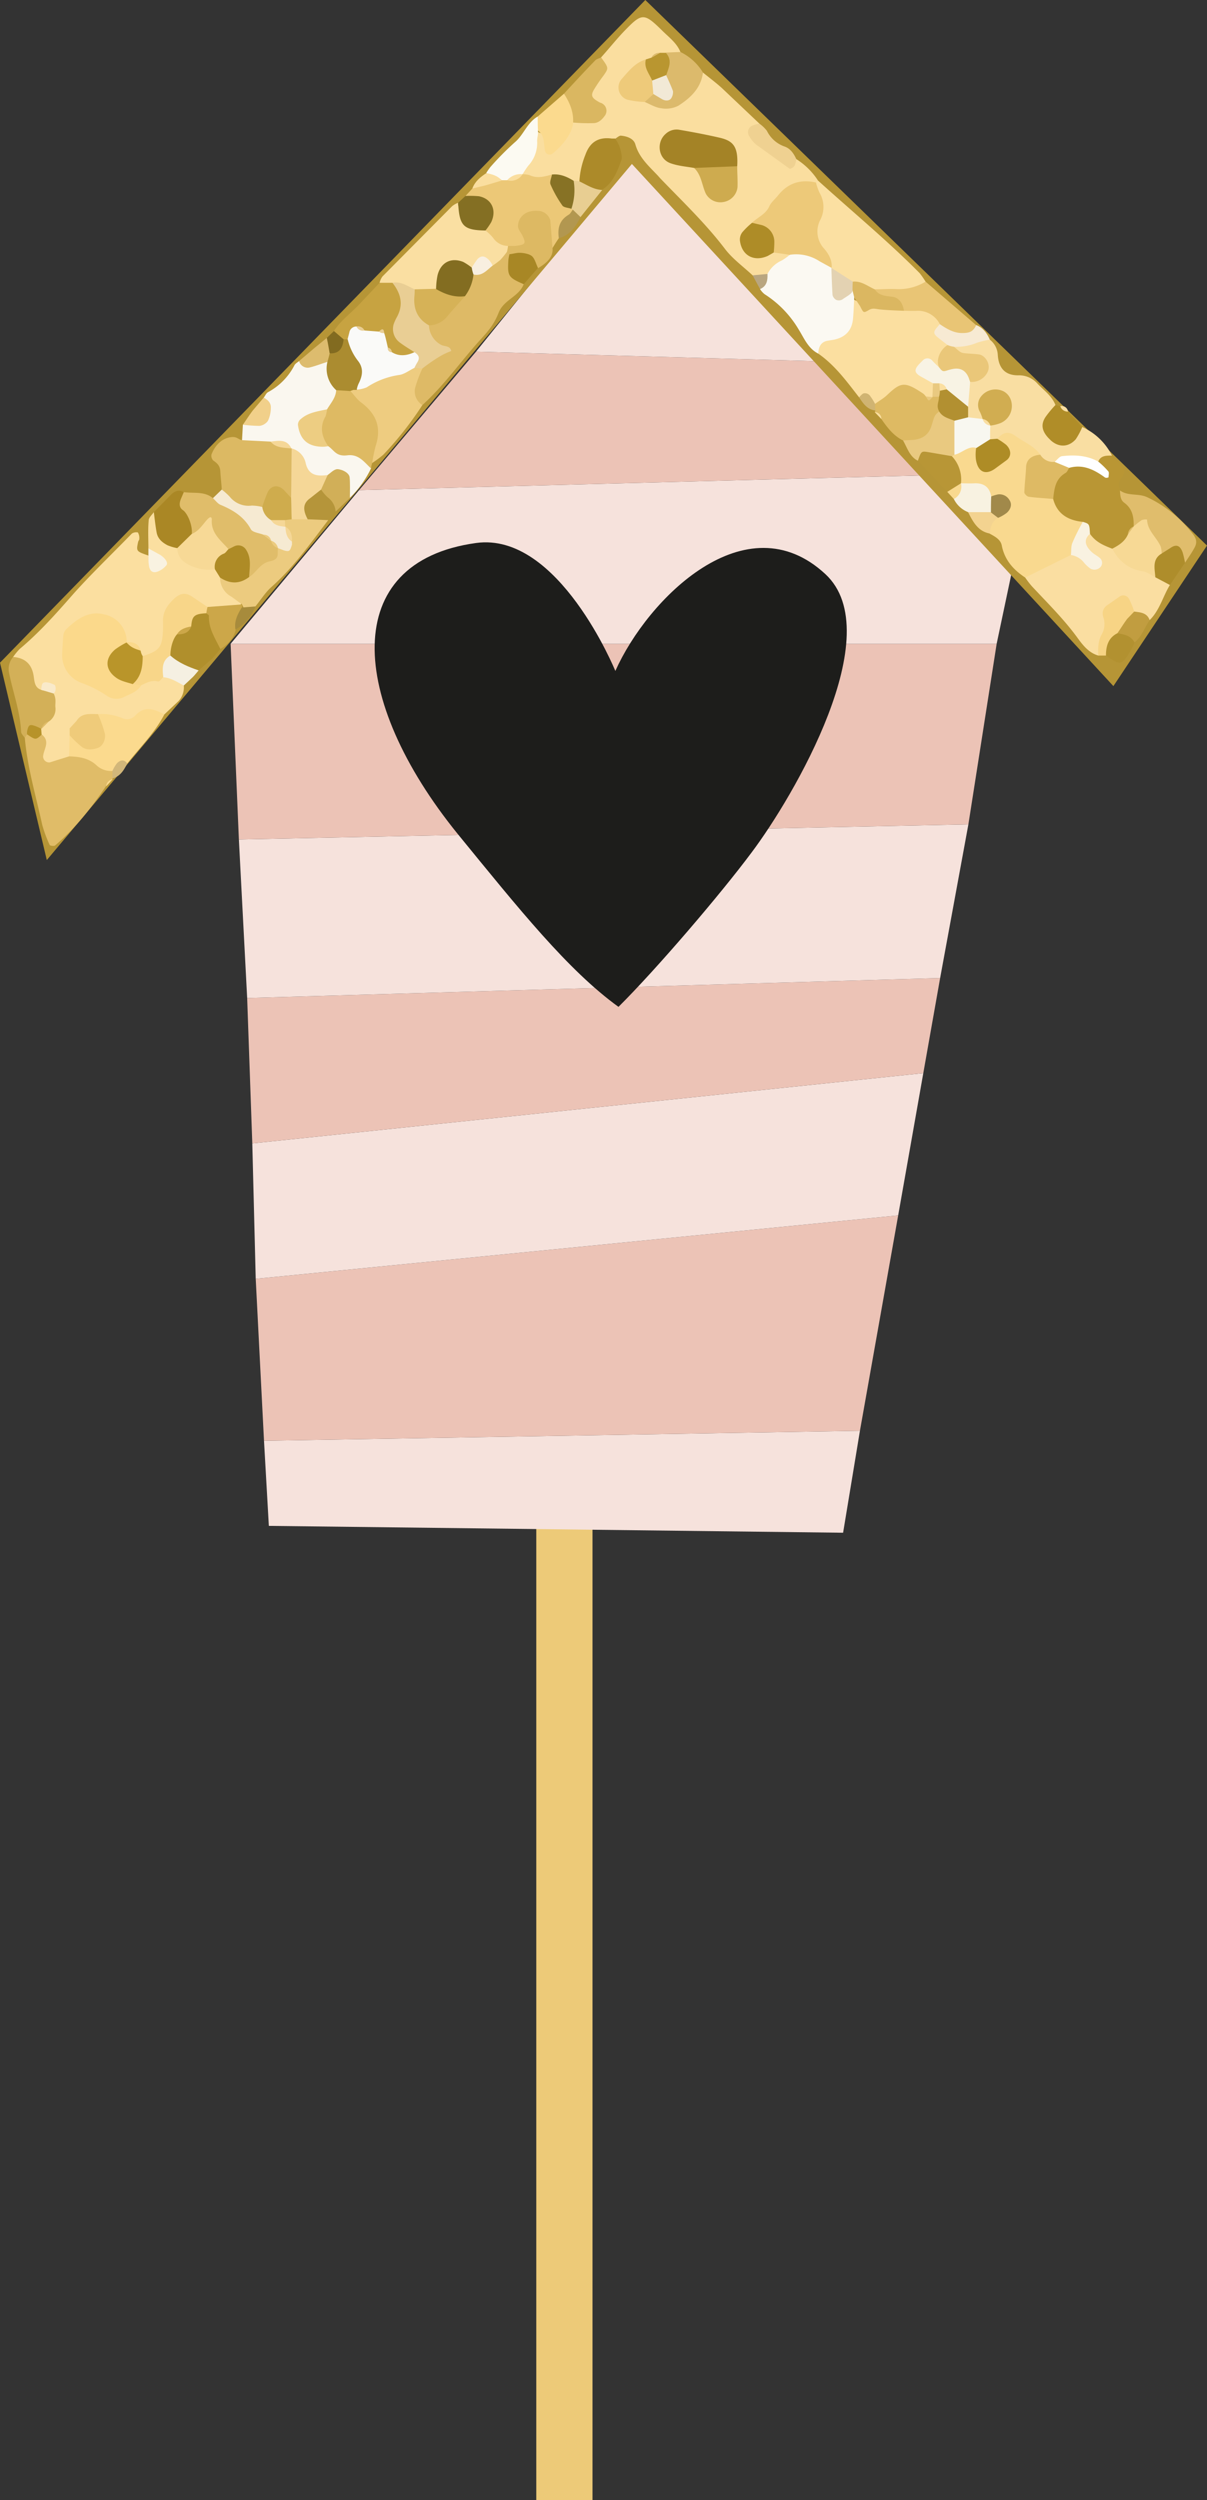 <svg xmlns="http://www.w3.org/2000/svg" width="422.9" height="875.3" viewBox="0 0 422.9 875.3">
  <rect x="0" y="0" width="422.9" height="875.3" fill="#333333" stroke="none"/>
  <title>nholiday115_150983240</title>
  <g id="Layer_2" data-name="Layer 2">
    <g id="nholiday115_150983240">
      <g>
        <rect x="187.9" y="513.1" width="19.7" height="362.24" fill="#edca78"/>
        <polygon points="94.2 534.2 92.5 504.4 301.3 500.9 295.4 536.6 94.2 534.2" fill="#f6e2dc"/>
        <polygon points="92.5 504.4 89.6 447.7 314.7 425.5 301.3 500.9 92.5 504.4" fill="#ecc3b6"/>
        <polygon points="88.4 400.3 323.5 375.7 314.7 425.5 89.6 447.7 88.4 400.3" fill="#f6e2dc"/>
        <polygon points="86.6 349.4 329.4 342.4 323.5 375.7 88.4 400.3 86.6 349.4" fill="#ecc3b6"/>
        <polygon points="83.7 293.9 339.3 288.6 329.4 342.4 86.6 349.4 83.7 293.9" fill="#f6e2dc"/>
        <polygon points="80.8 225.4 349.2 225.4 339.3 288.6 83.7 293.9 80.8 225.4" fill="#ecc3b6"/>
        <polygon points="125.8 171.6 324.7 166.4 354.5 200.3 349.2 225.4 80.8 225.4 125.8 171.6" fill="#f6e2dc"/>
        <polygon points="166.8 123.1 291.3 126.6 324.7 166.4 125.8 171.6 166.8 123.1" fill="#ecc3b6"/>
        <polygon points="226.4 49.4 291.3 126.6 166.8 123.1 226.4 49.4" fill="#f6e2dc"/>
        <path d="M215.6,234.9c11.4-25.5,45.8-59.7,73.6-33.9,22.4,20.8-11.2,78-25.9,97.5-10.8,14.5-33.2,40.7-46.6,54-17.7-12.8-34.8-34.2-56.3-60.5-38.3-47.2-41.5-95.3,6.4-101.9C195.7,186.1,215.6,234.9,215.6,234.9Z" fill="#1d1d1b"/>
        <g>
          <polygon points="16.4 301.1 0 232 226.1 0 422.9 191 390.1 240.2 221.4 57.4 16.4 301.1" fill="#b69536"/>
          <path d="M210.6,20.1c2.8-3.1,5.4-6.4,8.3-9.4,6-6.2,6.8-6.2,13-.1,2.4,2.4,5.2,4.4,6.5,7.6a5.8,5.8,0,0,1-3.6,2.1l-2.8.6a20,20,0,0,0-4,1.7l-2.5,1.8c-4.4,3.7-6.1,7,1.3,9.1,9.6,4.6,13.5-4.2,19.5-8.1,2.2,1.8,4.5,3.5,6.6,5.4l13.2,12.5c-.5,9,6.9,10,12.9,12.4a24.7,24.7,0,0,1,7.6,7.5l-1,1.4c-8.8,2.3-13.7,9.7-19.8,15.5-5.4,8.9,1.6,6.5,6,6.4a7.1,7.1,0,0,1,4.8,1.9c.4,5.5-4.1,6.8-7.6,9a6.2,6.2,0,0,1-5.3-1c-3.3-3.1-7.1-5.8-9.8-9.4-6.8-8.9-14.9-16.6-22.6-24.6l-.8-.9c-3.1-3.3-6.6-6.3-7.9-11-.6-2-2.9-2.8-5-3-.6-.1-1.4.7-2.1,1.1a31.7,31.7,0,0,0-11,14.5,5.7,5.7,0,0,1-2.8,1.8c-2.9.5-5.6-.5-8.5-.5s-8.1,0-10.5-4.1c.1-5.3,2.2-10,4.7-14.5,5.3,2.3,10,2.7,12.9-3.5,1.8-1.6,6.3-1.9,5.5-4C203,30.8,209.6,26.3,210.6,20.1Z" fill="#fade9f"/>
          <path d="M4.6,230a21.5,21.5,0,0,1,2.3-2.8c6.8-5.7,12.6-12.2,18.4-18.8S39.2,194,46.2,186.8a2.8,2.8,0,0,1,2.1-.4,3.6,3.6,0,0,1,.5,2.2c.1.3-.3.7-.4,1.1-.7,3.3-.7,3.3,3.6,4.8a3.1,3.1,0,0,0,1.9,1.1c-.1-1.5-1.1-2.5-1.9-3.6,0-3.3-.2-6.5.1-9.8,0-1,1.1-1.9,1.8-2.9,4.4,2.7,4.5,8.7,8.8,11.3,3.3,4.1,8,5.5,12.6,7a10.1,10.1,0,0,1,3.9,3.5c.8,4.2,7.8,6.3,4.5,12.1-3.3,2.1-6.9,2-10.6,1.5-7.5-3.5-12.5-2.5-13.3,7-.5,4.8-2.3,8.9-7.9,9.5a7.1,7.1,0,0,1-3.2-1l-4.9-4.5a27.3,27.3,0,0,1-2.3-2.5c-4.8-5.3-10.3-6.9-14.6-.4s-.7,11.1,5.3,14.3,9.7,5.3,15.1,1.5c3.3-2.3,7.3-1.6,10.8-2.7s5.2,1.1,6.3,4.1a7.1,7.1,0,0,1-1.8,5.4l-5,4.7c-7.1,2-13.9,5.5-21.5,2.9-2.4-.1-4.8-.3-7,.9a5.8,5.8,0,0,0-1.9,3.3l-.3,2.9a10.5,10.5,0,0,1-2.3,5.9c-10.6,4.8-11.1,4.5-12-7.1a18.7,18.7,0,0,1,.3-3.4,7.5,7.5,0,0,0,.5-1.6l1.5-2.9a47.2,47.2,0,0,0,2.5-7.2c-.8-4.5-3.2.4-4.5-.8C8,240,8,233.9,4.6,230Z" fill="#fbdfa0"/>
          <path d="M301,139.1c-4.3-5.5-8.4-11.2-14.3-15.3-2.5-2.5-1.4-5.1.9-6.1,6-2.8,8-8.2,10.4-13.5,6,4.1,12.5-.1,18.7,1.4s9.7.4,12.8,5c1,3.6,2.5,7.1,3.3,10.8a13.2,13.2,0,0,1-2.8,7.4c-1.7,1.9-3.8-1.3-4.8.1s1.3,2.6,2.1,4a6.5,6.5,0,0,1,.8,4.7,4,4,0,0,1-2.2,2.4,9.2,9.2,0,0,1-3.3-.2c-5.6-3.1-9.9,1.6-14.8,2.7C305.1,142.2,303.9,138.9,301,139.1Z" fill="#fbdfa0"/>
          <path d="M359.2,202.2c-4.1-2.7-7.2-6.1-8.2-11.2-.4-2.1-2.3-3.1-4.1-4.1s-1.4-4,0-6,2.5-4.7-1.2-6.2-5.9-2.8-8.6-4.5-3.6-5.9-3.9-9.4a6.6,6.6,0,0,1,1.2-3.3c2.3-2.2,4.9-3,7.9-1.3s2.5,4.2,4.7,3.4c3.9-1.3.5-5.3,2.1-7.7,8.2-4.6,12.7-.2,16.2,6.5-1.8,4.6-2.4,9.6-5.4,13.6,2.9-.1,6.2-.8,9.2.9l11,8.7c1.3,5.4-1.8,9.4-4.3,13.7C371.1,199.5,366.4,203.8,359.2,202.2Z" fill="#f9d98f"/>
          <path d="M359.2,202.2l16-7.9c6.9.8,1-7.6,5.9-8.2s6.2,2.6,9.1,4.3c4.5,4.2,10,6.8,15.6,9.2,2,1.3,3.8,2.7,4.1,5.2-2.5,4.1-3.6,8.9-7.1,12.3a9.7,9.7,0,0,1-6.4-1.7c-3.3-2.7-5.9-2.4-6.8,2.2s-1.3,8.7-4.8,11.9c-3.5-1-5.6-3.9-7.5-6.5-4.7-6.4-10.4-12-15.8-17.8A34,34,0,0,1,359.2,202.2Z" fill="#fadea1"/>
          <path d="M84.8,154.1l.3-5.4c3.8-2.1,9-3.1,7.3-9.5.5-.6.8-1.5,1.5-1.9a22.3,22.3,0,0,0,9.2-9.3c.3-.7,1.1-1.1,1.7-1.6,3.8,2.4,7.5-4.3,11.2,0a20.4,20.4,0,0,1,3.7,10.3,9.7,9.7,0,0,1-3.6,8.1c-2.4,2.2-6.1,1.9-8.5,4.2,1.3,4.3,5.4,4.3,8.6,5.4,5.7,1.6,12.3,2,13.8,9.6a37.5,37.5,0,0,1-7.4,10.3c-2.5-1.9-3.6-5.9-7.8-5.5-6.9,1.2-9.4-4-12.3-8.5a13.7,13.7,0,0,0-2.3-1.9c-2.3-1.4-5-1.3-7.6-1.4S86.8,156.7,84.8,154.1Z" fill="#faf7ef"/>
          <path d="M286.6,63.2c11.9,10.8,24.3,21,35.6,32.4a32.1,32.1,0,0,1,2.1,3c-3.5,7.2-10,5.6-16.1,5.4-3.3-.2-6-2.3-9.2-2.9a17.2,17.2,0,0,1-7.8-5.1,20.9,20.9,0,0,1-2.3-2.9c-7.1-9.1-4.6-19.2-3-29.2Z" fill="#fbe0a2"/>
          <path d="M364.5,159.2c-2.2-3.1-5.7-4.4-8.6-6.5s-4.6-1.1-6.5.9a2.2,2.2,0,0,1-3.1.5,5.4,5.4,0,0,1,0-5.1c.9-2.4,4.4-3.8,2.9-7.2-3.8-.1-3.3,4.1-5.6,5.4a4.7,4.7,0,0,1-5.1-.5,10.3,10.3,0,0,1-1.9-5.3,13.6,13.6,0,0,1,1.3-7.1c2.2-3.1,6.2-6.2-1-8.5-2.3-.8-4.3-2.6-2.3-5.6,3.9-2.4,7.8-4.3,12.2-1.3a7.2,7.2,0,0,1,2.8,5.4c.3,4.4,2.4,7.1,7.1,7.1a8.6,8.6,0,0,1,6.7,2.8c2.2,2.4,5.1,4.3,6.4,7.6-.4,6.9.8,11.8,9.4,7.7a21.5,21.5,0,0,1,10.4,10,8.6,8.6,0,0,1-5.8,3.4c-5.1-.3-10.1-.7-15.2.4C366.2,162.9,363.7,162.7,364.5,159.2Z" fill="#f9dea2"/>
          <path d="M299.3,104.1c-.1,2.4-.2,4.8-.4,7.2-.3,4.2-2.5,6.7-6.6,7.6l-2.4.4c-2.5.5-3.1,2.4-3.2,4.5-3.6-1.8-5-5.5-6.9-8.5A36.8,36.8,0,0,0,267.9,103a6.9,6.9,0,0,1-1.6-1.8c1.5-1.5.6-4.1,2.6-5.3a10.4,10.4,0,0,1,5-4.7,17.9,17.9,0,0,0,2.8-2c7.1-5.6,10.8,0,14.7,4.6h-.1c2.1,3.1,3.4,7.2,8.2,7.2A2.9,2.9,0,0,1,299.3,104.1Z" fill="#fbf9f2"/>
          <path d="M183.5,99.5c-1.7,4.4-7,5.4-8.8,10s-4.3,7.1-7,10.1c-6.6,7.4-12.3,15.5-19.7,22.2-8.7-2.4-4.6-7.8-2.9-12.6s5.6-6.2,9.5-6.4c-2.9-1.2-6.5-3-5.5-8.1,2.8-4.8,7.7-7.8,10.8-12.3,1.6-2.1,2.8-4.5,4.5-6.6s4.3-2.8,6.5-4.2,3.9-3.6,6.8-3.6a6.9,6.9,0,0,1,2.2,2.3C181.1,93.4,182.8,96.2,183.5,99.5Z" fill="#deba66"/>
          <path d="M14.7,257.2c3,2.4.6,5.1.4,7.6a2.1,2.1,0,0,0,2.4,2.1l2.2-.7,4.5-1.4c6.6-4,10.9.3,15.3,4.2a2.6,2.6,0,0,1-.1,3.5v.3a7.8,7.8,0,0,0-2.3,2.5C32,282.8,26.4,290,19.3,296c-.4.3-1.8.1-1.9-.2a45.4,45.4,0,0,1-2.6-7c-2.2-10.1-5.2-20.1-6.1-30.4a7.7,7.7,0,0,0,.2-1.5C10.9,256,12.7,257.4,14.7,257.2Z" fill="#e0bc68"/>
          <path d="M177.6,88.2a31.1,31.1,0,0,1-2.3,2.8,26.9,26.9,0,0,1-2.7,2c-3-.9-5.4.9-8,1.7-5.8-.4-8.8,3.5-11.7,7.6a10.7,10.7,0,0,1-6.8,1.3,59.8,59.8,0,0,1-8.6-2A7.2,7.2,0,0,1,133,99a6.2,6.2,0,0,1,1-2.2l24.4-24.6a7.2,7.2,0,0,1,2.1-1.2c3,3.1,5.4,6.8,10,7.8a18.5,18.5,0,0,1,7.7,6.4A2.4,2.4,0,0,1,177.6,88.2Z" fill="#fadfa2"/>
          <path d="M384.8,161.6c.9-2.2,2.9-2.1,4.8-2.1a30.7,30.7,0,0,0,2.5,2.6c1.5,1.4,2.6,3,.9,5.1s-.8,3-.6,4.5c1.4,4,7.6,4.5,6.9,9.8a11.4,11.4,0,0,1-.7,3.2,21.3,21.3,0,0,1-2.3,4.2c-1.7,2.1-3.2,4.5-6.6,3.2s-5.8-2.4-7.8-5.2c-1.2-1.1-1.3-3-2.5-4.2-5.1-.5-9-2.7-10.4-8s-.7-8.5,3.5-11.2S381,164.2,384.8,161.6Z" fill="#b99634"/>
          <path d="M84.8,154.1l10,.5c2.1,1.7,5.5-.3,7.3,2.4h.1c3.5,4.4,3.2,9.4,2.5,14.5-2.8,5.8-10.4,2.3-13.8,7.2-6.5,1.4-11.4-.2-13.2-7.3-.1-2.1-.4-4.2-.5-6.3s-1.1-2.9-2.5-3.9a2.4,2.4,0,0,1-.6-2.1c1.1-2.8,3.1-5.2,6-5.9S83.2,153.8,84.8,154.1Z" fill="#dcb963"/>
          <path d="M178,86.1a6.3,6.3,0,0,1-5.2-2.8,16.6,16.6,0,0,0-2.7-2.6,16.9,16.9,0,0,0-7-12.1l2.4-2.6c2.7-1.9,5.3-3.8,8.4-4.8a15.4,15.4,0,0,1,3.1-.5,23.6,23.6,0,0,1,4.6.1l1.5.2a9.3,9.3,0,0,1,2.4.3c2.7,1.3,5.3.5,7.9-.2,2.9,3.3,4.2,7.7,7.3,10.9a4.8,4.8,0,0,1,.8,3.1c-1.8,2.8-4.2,5.2-5.7,8.3-.8,1.1-1.5,2.3-2.2,3.4-3.4-1.4-2.4-6.1-6-7.7C184.8,82,186.9,92,178,86.1Z" fill="#ecc877"/>
          <path d="M148,129a44.4,44.4,0,0,0-2.5,6.6,5.6,5.6,0,0,0,2.5,6.2,120.5,120.5,0,0,1-13.7,17.4,39.5,39.5,0,0,1-3.9,2.9c-1.5-8.8-3.5-17.4-8.5-25a7.8,7.8,0,0,1,2.4-2.7c6.4-3.6,12.9-7,20.5-7A5.8,5.8,0,0,1,148,129Z" fill="#eecc80"/>
          <path d="M64.4,172.3c3.5.5,7.2-.4,10.2,2.1,6.7,2.1,12.9,5.1,17.8,10.2l2.6,2.3,1.2,1.3a20,20,0,0,1,2,2.8,9.3,9.3,0,0,1,.7,3.3c-2.1,5.4-6.3,7.7-11.8,8.2-2.8-3.2-3.4-8.4-8.5-9.6a7.2,7.2,0,0,1-3.1-2c-2.3-3.5-5.9-5.1-9-3.8C64.2,182.4,56.2,178.4,64.4,172.3Z" fill="#e0bd6a"/>
          <path d="M122.7,136.8c1.3,1.4,2.5,3.2,4.1,4.3,5.2,4,6.9,8.8,4.8,15.1a56,56,0,0,0-1.2,5.9,10.6,10.6,0,0,0-.4,1.9c-2.4-2.2-4.3-5.1-8.3-4.6s-4.6-1.8-6.7-3.2c-7.8-4.1-3.7-8.5-.4-12.9,1.3-2.2,3.1-4.1,3.2-6.8A3.2,3.2,0,0,1,122.7,136.8Z" fill="#deba63"/>
          <path d="M39.4,269.9a7.4,7.4,0,0,1-5.4-1.8c-2.8-2.7-6.2-3.2-9.8-3.3.1-2.4.1-4.9.2-7.4,6.2,1.4,9.4-1.1,9.9-7.4a18.8,18.8,0,0,1,8.5,1.4,3.9,3.9,0,0,0,4.6-.9c3.3-3.6,6.7-2.2,10.2-.4-3.4,6.5-8.6,11.6-13,17.2C42.6,267.7,41.3,269.5,39.4,269.9Z" fill="#fbda8e"/>
          <path d="M87.3,202c2.6-1.6,3.8-4.8,7.3-5.5s2.5-2.6,2.8-4.6a8.4,8.4,0,0,0,1.9-3.3,19,19,0,0,0-.4-4.1v-1.6a4.1,4.1,0,0,1,1.9-2.4,11.5,11.5,0,0,1,3.1-1.1,29,29,0,0,1,5.1-.2c2.3.3,4.6.7,6,2.9-6.3,8.2-12.2,16.6-20,23.5-2.1,1.9-3.7,4.5-5.5,6.7a3.5,3.5,0,0,1-4,.7l-.7-1.4-3.7-2.7a7.5,7.5,0,0,1-4-6.7C80.5,200.1,83.9,200.4,87.3,202Z" fill="#eccb7f"/>
          <path d="M306.6,141.4c1.3-1,2.8-1.8,4-2.9,5-4.7,6.2-5.2,13-.6a7.3,7.3,0,0,1,.8.9c.7,1,1.4,1.1,2.3.2h0a2.3,2.3,0,0,1,3.4.4,9.2,9.2,0,0,1,.6,5.9c-2.5,6.5-4.8,13.4-14.3,8.9-3.3-1.6-5.5-4.5-7.6-7.5a7.6,7.6,0,0,0-2.3-2.4l.2-.6q-1.2-.7-.9-1.5C306.1,141.6,306.3,141.4,306.6,141.4Z" fill="#deba63"/>
          <path d="M133,99h4.5c3.3,1.4,5.6,4,4.9,7.5-1.3,6.4,1.9,11.6,3.3,17.4-1.8,2-4.1,2.2-6.5,1.8a8,8,0,0,1-4.4-2.8,7.7,7.7,0,0,1-1.4-4.5c0-.8.8-1.3,1.1-2a2.1,2.1,0,0,0-1.9.9,6,6,0,0,1-3.7.6,7.3,7.3,0,0,0-3.6-.1c-1.1.6-2.1,1.5-3.2,2a5.3,5.3,0,0,1-2.8-.3,5.4,5.4,0,0,1-2.3-3.6c2.4-3.8,6.2-6.4,9.2-9.7Z" fill="#c7a341"/>
          <path d="M397.2,184.3c.1-3.2-.4-6.2-3.3-8.3-1.4-1-1.4-2.7-1.5-4.3,2.9,2.1,6.5.9,9.6,2.4a43.2,43.2,0,0,1,15.5,12.3c1.7,2,2.1,3.4,1,5.4s-2.2,3.5-3.3,5.2c-2.6-2-6-1.5-8.9-2.5s-5.7-5.3-5-8.2C403.5,177.2,397,187.8,397.2,184.3Z" fill="#e0bd6c"/>
          <path d="M4.6,230c4.2.3,6.6,2.6,7.2,6.7.3,1.9.3,4,2.6,4.8s3.4-.7,4.4,1.3.5,3.2.6,4.7a5.2,5.2,0,0,1-2.3,5.1,4.7,4.7,0,0,0-2.5,2.5h-.2c-1.4,1.1-3.5.7-4.9,2a5.7,5.7,0,0,0-.8,1.3c-.4-.7-1.2-1.4-1.3-2.1-.3-7.1-2.8-13.7-4.2-20.6A6.5,6.5,0,0,1,4.6,230Z" fill="#d3b058"/>
          <path d="M306.5,101.3c2.5,0,4.9-.2,7.4-.1a18,18,0,0,0,10.4-2.6L342,113.8c-4.4,8.6-8.6,5.3-12.7-.3a8.6,8.6,0,0,0-7.8-4.7c-1.6.1-3.2,0-4.8,0C314.7,104.5,306.3,108.6,306.5,101.3Z" fill="#e9c575"/>
          <path d="M77.2,227.2c-1,1.2-1.9,2.4-3,3.5l-4.6,4c-4.9,1.2-8.5-.7-11.1-4.8-.6-3-.5-5.9,1.4-8.5a41.6,41.6,0,0,0,4.8-4.6c1.6-2.4,3.7-4,6.9-3.4C77.9,216.2,77.3,221.8,77.2,227.2Z" fill="#b08f2c"/>
          <path d="M210.6,20.1c2.7,3.7,2.7,3.7.9,6.3a55,55,0,0,0-3.4,5c-1.2,2.1-.8,2.9,1.9,4.4.3.2.7.2,1.1.5a2.9,2.9,0,0,1,.9,4.1c-1,1.4-2.2,2.6-3.9,2.7a59.9,59.9,0,0,1-7.3-.2c-3.4-2.6-4-6.1-3.2-10.1,3.6-3.9,7.2-7.8,10.9-11.6C209,20.6,209.9,20.5,210.6,20.1Z" fill="#dab761"/>
          <path d="M203,63.5a29.3,29.3,0,0,1,2.1-9.3c1.6-4.5,4.6-6.3,9.2-5.7h1.2a12.3,12.3,0,0,1,1.7,3.2c.4,1.5,1,3.4.4,4.7-1.4,3.8-2.9,7.7-6.6,10S204.6,67.2,203,63.5Z" fill="#ac8a29"/>
          <path d="M246.3,25.4c-.7,5.5-4.4,8.9-8.6,11.6a9.5,9.5,0,0,1-6,.9c-2-.2-3.9-1.4-5.8-2.2s.3-2.9,1.8-3.7c3.1-.7,3.9-2.9,3.8-5.8s.5-5.3,1.8-7.8l5.1-.2A18.9,18.9,0,0,1,246.3,25.4Z" fill="#dcba6c"/>
          <path d="M178,86.1h2.4c3.7-.4,4-.8,2.7-3.5-.5-1.1-1.5-2.1-1.6-3.3a5.1,5.1,0,0,1,1.1-3.3c1.7-2.1,4.2-2.4,6.7-2.1a4.6,4.6,0,0,1,3.5,3.2c.3,3.2.5,6.5.8,9.8s-2.4,5.4-5.1,7c-3.6-1.2-7.1-2.3-10-4.8l-.9-.8A15.5,15.5,0,0,0,178,86.1Z" fill="#ddb963"/>
          <path d="M64.4,172.3l-.9,2.1c-.7,1.6-.9,3.2.6,4.2s3.4,5.1,3.1,8.3-2.1,4.7-5.1,5a16.9,16.9,0,0,1-3.4-1c-1.9-1-3.4-2.3-3.8-4.4s-.7-4.8-1-7.2l6.1-6.2C61.3,171.9,62.7,171.3,64.4,172.3Z" fill="#aa8725"/>
          <path d="M197.6,32.8c2,3.1,3.4,6.3,3.2,10.1s-3.7,8-7.2,10.9a1.7,1.7,0,0,1-2.7-1.3c-.4-2.4-.1-5.1-2.4-6.8s-1.9-3.2-.1-4.9Z" fill="#fbda8e"/>
          <path d="M188.4,40.8c0,1.7,0,3.3.1,4.9s-.3,2.4-.3,3.6a11.7,11.7,0,0,1-3.1,8.7,31.3,31.3,0,0,0-2,3h0c-1.5,1.3-3.7,1-5.4,2.1h-1.9c-1.5-1.5-4.3-.3-5.4-2.6a24.3,24.3,0,0,1,1.4-2,101,101,0,0,1,8.6-8.7C183.5,47.2,184.7,42.9,188.4,40.8Z" fill="#fcfaf2"/>
          <path d="M102.3,189.6v1.1c-.7,2.3-.9,2.5-2.8,2l-2.1-.8h0a19.5,19.5,0,0,1-2.4-2.6h0l-2.7-2.1c-1.5-.6-3.8-.8-4.4-1.9-2.4-4.4-6.2-6.7-10.5-8.5-1.1-.4-1.9-1.6-2.8-2.4l3.1-3a22.6,22.6,0,0,1,2.8,2.5,8.4,8.4,0,0,0,7.7,3.1,15.7,15.7,0,0,1,3.7.5c1.9.3,3,1.9,4.3,3.1s2.4,2.6,3.7,3.8h.1C101.4,185.8,100.9,188.1,102.3,189.6Z" fill="#f6ead2"/>
          <path d="M316.4,154.2l3.6-.2c3.1-.3,5.3-1.7,6.3-4.7s.9-4,2.8-5.2a6.7,6.7,0,0,1,6.8,3.5c1.8,4.1.8,7.9-1.5,11.6l-.9.5c-3.5,3.7-8.1-.1-11.9,1.6C318.7,159.9,317.9,156.8,316.4,154.2Z" fill="#e9c980"/>
          <path d="M321.6,161.3c1.2-3.4,1.2-3.4,3.7-3l8.2,1.4a11.9,11.9,0,0,1,3.2,9.5,9.8,9.8,0,0,0-.5,1.6c-1.2,1.3-2.6,2-4.3,1.4Z" fill="#b89636"/>
          <path d="M163.1,68.6a36.5,36.5,0,0,1,4.7.1c4.5.9,6.3,4.9,4.3,9.1a25.1,25.1,0,0,1-2,2.9c-7.4-.1-9-1.5-9.5-8.5a4.9,4.9,0,0,1-.1-1.2Z" fill="#846f23"/>
          <path d="M379.2,149.5a25,25,0,0,1-2.3,4.3c-2.5,2.8-5.9,2.9-8.7.4l-.9-.9c-2.4-2.6-2.7-5-.7-7.7a37.9,37.9,0,0,1,3.2-3.8l1.7.4a4.1,4.1,0,0,1,2.7,1.9Z" fill="#b08d28"/>
          <path d="M384.8,229.5c-.1-2.5-.1-4.9,1.1-7.2a7.4,7.4,0,0,0,.8-5.8c-.8-2.3-.2-3.8,1.8-5l4-2.8a2.3,2.3,0,0,1,3.1,1,28.9,28.9,0,0,1,1.8,4.4c.2,3.4-1.4,6.2-3.4,8.7s-3.9,4.9-6.5,6.7Z" fill="#f7d485"/>
          <path d="M279,55.7a7.7,7.7,0,0,1-.6,2.3,2.6,2.6,0,0,1-1.7,1.1l-11.8-8.5a10.4,10.4,0,0,1-2.3-2.8,2.5,2.5,0,0,1,1.2-3.9,9.8,9.8,0,0,1,2.3-.6,12.4,12.4,0,0,1,2.6,2.5,10.9,10.9,0,0,0,6.2,5.5C276.9,52,278.1,53.7,279,55.7Z" fill="#efd191"/>
          <path d="M77.2,227.2c-1.8-3.7-4.2-7.2-4-11.7,0-.2-.6-.5-.9-.8s-1.4-1.7.4-2.2l12.1-.9v1.1c1,3.1-1.7,5.1-2.2,7.7S80,225.7,77.2,227.2Z" fill="#cca749"/>
          <path d="M336.7,169.2c1.6,0,3.2.1,4.8,0,3.2-.1,5.2,1.3,5.8,4.6s1.2,4-.1,6-5.4,1.3-8-.5a9.4,9.4,0,0,1-5-4.6,16.1,16.1,0,0,1,2.5-5.5Z" fill="#f8f2e1"/>
          <path d="M407,193.8l3-1.9c2.1-1.5,3.5-1,4.4,1.6a35.9,35.9,0,0,1,.8,3.5l-5.3,7.8-5.1-2.7C402.9,198.6,402,195.4,407,193.8Z" fill="#ae8d2b"/>
          <path d="M114.8,166.3c1-.7,1.9-1.7,3-2s4.5.9,4.7,2.8.1,4.8.1,7.2l-5,4.8c-3.3-1.4-5.8-3.6-6.4-7.3S113.7,168.2,114.8,166.3Z" fill="#d1af58"/>
          <path d="M329.3,113.5c2.4,1.6,4.8,3.1,7.8,3.1s3.9-.7,4.9-2.8c2.4.9,3.8,2.8,4.8,5.1a32.8,32.8,0,0,0-4.5,1.1,18.7,18.7,0,0,1-8.1,1.4c-.9.8-1.7.5-2.2-.6l-2.7-2.1C326.7,116.7,326.7,116.3,329.3,113.5Z" fill="#f7ead3"/>
          <path d="M178.5,89c1.1-.1,2.4-.5,3.5-.5s3.4.3,4.4,1.2,1.4,2.7,2.1,4.1l-5,5.7c-5.3-2.3-5.7-2.8-5.4-8A11.8,11.8,0,0,1,178.5,89Z" fill="#a88725"/>
          <path d="M112.5,171.4a15.5,15.5,0,0,0,2.3,2.7,6.8,6.8,0,0,1,2.8,5l-2.6,3-7.2-.3C100.3,174.2,106.4,172.8,112.5,171.4Z" fill="#b5953a"/>
          <path d="M387.5,229.5c0-3.3.8-6.2,4-7.8s6.1-1.8,6,3.2a20.1,20.1,0,0,1-1.6,3.3C393,233,392.5,233,387.5,229.5Z" fill="#b29130"/>
          <path d="M59.7,229.5c2.9,2.6,6.4,4,9.9,5.2-.7.8-1.3,1.6-2.1,2.4L64.4,240c-2.3-1.2-4.5-2.7-7.2-2.9C55.1,233.6,53.8,230.4,59.7,229.5Z" fill="#f5f0e2"/>
          <path d="M203,63.5c2.6,1.2,5,2.9,8,3L203.4,76c-1.7-.1-2-1.5-2.7-2.6l-.5-.3c-2.3-3.4-2.3-6.7.8-9.8A6.5,6.5,0,0,1,203,63.5Z" fill="#e8ce92"/>
          <path d="M397.5,224.9c-1.3-2.4-3.6-2.8-6-3.2,1.2-1.7,2.2-3.4,3.4-5l2.5-2.6c2.2.3,4.5.4,5.4,3C401,219.7,400.1,222.9,397.5,224.9Z" fill="#c19d40"/>
          <path d="M92.4,139.2c1.5.8,2.6,1.9,2.5,3.6a11,11,0,0,1-1,4.5,4.3,4.3,0,0,1-3,1.8,56.5,56.5,0,0,1-5.8-.4c1.1-1.6,2.2-3.3,3.4-4.9Z" fill="#f1d08a"/>
          <path d="M52,192l4.2,2.3c1.8,1.2,2.8,2.8,2.1,3.6a7.4,7.4,0,0,1-2.8,2.1c-1.8.8-3,.1-3.3-1.9s-.1-2.4-.2-3.6Z" fill="#f9f2e1"/>
          <path d="M114.7,126.7c-2,.6-4,1.4-6,1.9a3.1,3.1,0,0,1-3.9-2.2l5.3-4.5,4.4-3.6c1.9,1.2,2.4,3,2.3,5.1A5.3,5.3,0,0,1,114.7,126.7Z" fill="#ddbc6e"/>
          <path d="M339.2,179.3h8a2.2,2.2,0,0,1,2.5,1.9,6.1,6.1,0,0,0-2.8,5.6C342.7,186.1,340.9,182.7,339.2,179.3Z" fill="#f3d390"/>
          <path d="M200.7,73.4l2.7,2.6c-1.7,3.3-3.7,6.4-7.6,7.4-.5-3.5.2-6.3,3.4-8.2C199.9,74.8,200.2,74,200.7,73.4Z" fill="#b29750"/>
          <path d="M115.5,123.7c-.3-1.8-.6-3.6-1-5.4l2.5-2.4,3.4,2.9C121.8,123.4,121,125.9,115.5,123.7Z" fill="#826b20"/>
          <path d="M170.4,60.6c2,.4,4,.9,5.4,2.6l-5.7,1.7L165.5,66C166.4,63.5,168.3,62,170.4,60.6Z" fill="#fade9f"/>
          <path d="M82.5,220.4c-.5-2.9.7-5.3,2.2-7.7l4.8-.4A15.5,15.5,0,0,1,82.5,220.4Z" fill="#a78b3c"/>
          <path d="M39.4,269.9a12,12,0,0,1,1.6-2.7c1.2-1.2,2.5-1.4,3.6.1-1.2,2.3-2.4,4.5-5.2,5.2Z" fill="#d2b77a"/>
          <path d="M306.6,141.4a17.7,17.7,0,0,0,.1,2.3c-2.9-.3-4.3-2.5-5.7-4.6.5-.5,1.1-1.3,1.7-1.4a2.2,2.2,0,0,1,2,.7A18.9,18.9,0,0,1,306.6,141.4Z" fill="#d0b472"/>
          <path d="M336.7,169.2a4.9,4.9,0,0,1-2.5,5.5l-2.3-2.5Z" fill="#f9d98f"/>
          <path d="M268.9,95.9c.1,2.2-.2,4.3-2.6,5.3l-2.6-4.8Z" fill="#b9a680"/>
          <path d="M37.2,275.3a2.7,2.7,0,0,1,2.3-2.5Z" fill="#fbda8e"/>
          <path d="M306.5,144.3a2.3,2.3,0,0,1,2.3,2.4Z" fill="#fbdfa0"/>
          <path d="M374.2,144.1a2.7,2.7,0,0,1-2.7-1.9A2.2,2.2,0,0,1,374.2,144.1Z" fill="#f9dea2"/>
          <path d="M291.4,93.8l-4.2-2.3a15,15,0,0,0-10.5-2.3l-5.6-.8c-2.9-3.2-5.7-6.4-7.6-10.4,2-2,4.9-3,6.1-5.9.7-1.4,2.1-2.5,3.1-3.8,3.5-4.3,7.9-5.6,13.2-4.4a20.6,20.6,0,0,0,1.2,3.5,9.8,9.8,0,0,1,.4,9.4,8.8,8.8,0,0,0,1.3,10.3C290.4,89,291.6,91.1,291.4,93.8Z" fill="#edc979"/>
          <path d="M243.2,58.8c-2.8-.5-5.7-.7-8.4-1.7-4.2-1.6-4.9-7.3-1.6-10.2a5.6,5.6,0,0,1,4.6-1.5c4.7.8,9.5,1.7,14.3,2.8s6.6,3.1,6.2,10C253.5,62.9,248.4,61,243.2,58.8Z" fill="#a48326"/>
          <path d="M243.2,58.8l15.1-.6c0,2.4.2,4.9.1,7.4a5.9,5.9,0,0,1-4.8,5.1,5.8,5.8,0,0,1-6.3-2.9C245.9,64.8,245.8,61.3,243.2,58.8Z" fill="#ceab4f"/>
          <path d="M229,32.9l-3.1,2.8a30.9,30.9,0,0,1-6.1-.8,4.5,4.5,0,0,1-2.1-7.1c2.5-2.8,4.7-5.8,8.6-7,2,2.1,3.7,4.3,4.1,7.3A6.4,6.4,0,0,1,229,32.9Z" fill="#eeca7a"/>
          <path d="M263.5,78l3.4.8a6.1,6.1,0,0,1,4.4,6.2c0,1.1-.1,2.3-.2,3.4L269,89.6c-4.7,2.1-8.9,0-9.7-5a4.2,4.2,0,0,1,.8-3.3A26.5,26.5,0,0,1,263.5,78Z" fill="#ae8c27"/>
          <path d="M201,63.3a20.3,20.3,0,0,1-.8,9.8c-1.1-.4-2.7-.4-3.2-1.2a40.2,40.2,0,0,1-4.1-7.3c-.4-.9.3-2.3.5-3.5C196.3,60.8,198.7,61.9,201,63.3Z" fill="#877225"/>
          <path d="M228.5,28.2c-1-2.4-3-4.5-2.2-7.4l1.9-.6,3-1.7h2.1c2.4,2.6,1,5.2.1,7.9C231.9,27.4,231,29.8,228.5,28.2Z" fill="#b99630"/>
          <path d="M231.2,18.5l-3,1.7A3.1,3.1,0,0,1,231.2,18.5Z" fill="#dcba6c"/>
          <path d="M49.5,239.9c-1.4,2.3-3.8,3-6,4.1a5.9,5.9,0,0,1-5.9-.3,39.9,39.9,0,0,0-8.7-4.5,10.3,10.3,0,0,1-7.1-10.6c.1-2.1.2-4.2.4-6.2a3.6,3.6,0,0,1,1.1-2.2c3.7-3.5,7.8-6.5,13.2-5.1a9.8,9.8,0,0,1,7.9,9.8c-1.6,4.8-4,9.7,2.8,12.6A5.9,5.9,0,0,1,49.5,239.9Z" fill="#fbd98b"/>
          <path d="M49.5,239.9l-3-.4c-.9-4-.2-7.5,3.5-9.8,5.4-1.7,6.6-2.9,7-7.4a41.3,41.3,0,0,0,.1-5c0-3.2,1.6-5.5,3.8-7.6s4.2-2.4,6.6-.7l5.2,3.5a17,17,0,0,0-.4,2.2c-4.4.2-5,1.1-5.3,4.6-1.1,1.9-3.6,1.3-5,2.8s-2.3,4.7-2.3,7.4c-3.1,1.8-2.8,4.7-2.5,7.6-.6.5-1.3,1.6-1.8,1.5C53.2,238,51.4,239,49.5,239.9Z" fill="#f8d689"/>
          <path d="M62.1,191.9l5.1-5c2.4-.9,3.7-3.1,5.3-4.9s1.8-.5,1.7.2c-.2,4.6,3.3,7.1,5.9,10.1.5,3.7-2.5,5.1-4.8,7A15.2,15.2,0,0,1,64.9,197,6.2,6.2,0,0,1,62.1,191.9Z" fill="#f7d996"/>
          <path d="M50,229.7c0,3.7-.5,7.2-3.5,9.8-1.9-.6-4-1-5.6-2.1-4.1-2.8-4.3-6.8-.6-10a28,28,0,0,1,4.1-2.5h-.1c1.4,1.5,4,.9,5,3A4.4,4.4,0,0,0,50,229.7Z" fill="#b9952a"/>
          <path d="M75.3,199.3a4.9,4.9,0,0,1,3.2-5.5c.6-.3,1-1,1.5-1.5l2.2-1.1a3.2,3.2,0,0,1,4.1,1.4c1.9,3,1.1,6.3,1,9.4-3.3,2.5-6.7,2.5-10.2.2Z" fill="#ae8b26"/>
          <path d="M34.3,250a41.2,41.2,0,0,1,2.4,6.7c.5,2.1-.7,4.5-2.3,5.1s-4,1-5.7-.3a33.2,33.2,0,0,1-4.3-4.1V255l2.4-2.6C28.6,249.5,31.5,250,34.3,250Z" fill="#efcb7a"/>
          <path d="M9.5,257.1a4,4,0,0,1,0-1.1c.5-2.3.9-2.5,2.9-1.8a17.6,17.6,0,0,1,2,.9c.1.7.1,1.4.2,2.1C12.5,259.1,12.5,259.1,9.5,257.1Z" fill="#b7932a"/>
          <path d="M18.8,242.8l-4.4-1.3c.2-.7.1-1.7.6-2.3s2.2-.3,3.3.2.8.3,1,.6S19.8,242,18.8,242.8Z" fill="#f9eaca"/>
          <path d="M49.3,227.8c-1.9-.6-3.7-1.2-5-3C46.6,224.7,48.6,225.2,49.3,227.8Z" fill="#fbd98b"/>
          <path d="M14.6,255.1a3,3,0,0,1,2.5-2.5Z" fill="#e0bc68"/>
          <path d="M26.8,252.4,24.4,255Z" fill="#fbda8e"/>
          <path d="M339.9,133.7c-.2,2.9-.5,5.8-.7,8.8-3,.4-5-1.5-7-3.2a23.4,23.4,0,0,0-3.2-3.1l-2.1-2-4.3-2.4c-2.4-1.4-2.4-2.5-.1-4.8l.9-.9a2.2,2.2,0,0,1,3.2.1c.8.9,1.8,1.8,2.6,2.6C334.4,126.9,339.9,124.3,339.9,133.7Z" fill="#f8f3e4"/>
          <path d="M339.9,133.7c-.1-.4-.3-.8-.4-1.2-1-2.7-2.9-3.9-5.8-3.3s-3.1,1.5-4.5-.4-.3-6.1,2.8-8a9,9,0,0,0,2.2.6c1,.7,1.9,1.8,2.9,2.1s4,.3,6,.6,4.4,3.5,2.8,6.4A6.2,6.2,0,0,1,339.9,133.7Z" fill="#eac779"/>
          <path d="M306.5,101.3c1.5,2.3,3.9,2.3,6.2,2.6s3.7,2.4,4,4.9c-2.9-.1-5.8-.2-8.7-.5-1.3-.2-2.3-.5-3.5.2s-1.6.9-2,.6-.8-1.3-1.2-2l-2-3-.6-2.4a2.2,2.2,0,0,1,.1-3.1C301.8,98.3,304,100.2,306.5,101.3Z" fill="#dbb761"/>
          <path d="M326.9,134.2h2.2a3.6,3.6,0,0,1,1.3,2.5,2.3,2.3,0,0,1-1.4,2.2h-2.3C326.8,137.4,326.8,135.8,326.9,134.2Z" fill="#e9c980"/>
          <path d="M326.7,139c-1.3,1.6-1.3,1.6-2.3-.2Z" fill="#e9c980"/>
          <path d="M374.6,163.8c-.4.6-.7,1.5-1.3,1.8-3.6,2.1-3.9,5.6-4.3,9.1-2.9-.3-5.8-.4-8.6-.8-.6-.1-1.6-1.1-1.5-1.6.1-2.9.5-5.8.6-8.7s2.2-4.2,5-4.4a5.2,5.2,0,0,0,5,2.5C372.2,160,373.4,161.9,374.6,163.8Z" fill="#deba64"/>
          <path d="M334.4,159.2V147.3c1.2-2,2.9-2.2,4.8-1.2l5.1.6h.9a4.7,4.7,0,0,1,1.5,1.3l.3.9c-.1,1.6-.1,3.2-.1,4.7s-2.1,4-4.9,3.2S337,158.7,334.4,159.2Z" fill="#f8f7f0"/>
          <path d="M342,156.9l4.9-3.1,2.5-.2a24,24,0,0,1,3.1,2.1c1.9,1.8,1.9,4.1.2,5.4l-4.1,3c-3.4,2.4-6.1,1.1-6.7-3.5A15.3,15.3,0,0,1,342,156.9Z" fill="#ae8c26"/>
          <path d="M379.4,182.7c2.3.7,2.3.7,2.5,4.2-2,1.7-1.8,3.6-.3,5.4s2.6,2,3.8,3.1a2.2,2.2,0,0,1,.1,3.2,2.9,2.9,0,0,1-3.4.5,12.3,12.3,0,0,1-2.6-2.5,7.3,7.3,0,0,0-4.3-2.3c.2-1.5,0-3.1.6-4.4A69.1,69.1,0,0,1,379.4,182.7Z" fill="#f9f2e1"/>
          <path d="M349.7,181.3l-2.5-1.9c0-1.8,0-3.7.1-5.6a15.5,15.5,0,0,1,2.3-.7,4,4,0,0,1,4.1,2c.9,1.3.6,3-.9,4.4A13.3,13.3,0,0,1,349.7,181.3Z" fill="#a1894a"/>
          <path d="M407,193.8c-3.4,2-2.4,5.3-2.2,8.3-1.5-.8-3-1.9-4.5-2.1-5-.8-8.3-3.6-10.6-7.9,2.3-1.2,4.4-2.5,5.5-5a17.9,17.9,0,0,1,2-2.8h0a30.1,30.1,0,0,1,2.8-2.2,3.9,3.9,0,0,1,1.9-.2c.1,3.9,3.4,6.2,4.8,9.5A9.3,9.3,0,0,1,407,193.8Z" fill="#f7d995"/>
          <path d="M112.5,171.4l-3.8,3c-3,2.1-2.3,4.7-.9,7.4h-5.6c-1.8-2.4-2.2-4.9-.2-7.5.1-5.8.1-11.5.2-17.3a6.7,6.7,0,0,1,4.9,5.1c1,4.4,4.1,4.7,7.7,4.2Z" fill="#f5d797"/>
          <path d="M115.5,123.7c3.5.2,4.6-2,4.9-4.9h1.4c6.9,4.9,12.4,10,3.2,17.7h-1.2l-1.1.4-4.9-.3a10.1,10.1,0,0,1-3.1-9.8C115,125.7,115.3,124.7,115.5,123.7Z" fill="#ab8c30"/>
          <path d="M114.6,143.3a16.9,16.9,0,0,1-.5,2.4c-2.2,3.7-1.4,7.2.9,10.5a9.7,9.7,0,0,1-2.4.2c-4.9-.2-7.5-2.6-8.2-7.6a2.5,2.5,0,0,1,1-2.1C108,144.4,111.4,144,114.6,143.3Z" fill="#edcd82"/>
          <path d="M102.1,157c-2.6-.3-5.4-.1-7.3-2.4C97.6,154.3,100.5,153.6,102.1,157Z" fill="#f5d797"/>
          <path d="M298.8,98.6c-.1,1-.1,2-.1,3.1s-2.3,2.2-3.5,3.1a2.5,2.5,0,0,1-2.2.2,2.7,2.7,0,0,1-1.3-1.7c-.2-3.2-.3-6.3-.4-9.5Z" fill="#e3d2b2"/>
          <path d="M344.3,146.7a17,17,0,0,0-.9-2.4,4.8,4.8,0,0,1,.5-5.7,6.4,6.4,0,0,1,7.9-1.5,5.5,5.5,0,0,1,2.3,2.7,6.5,6.5,0,0,1-3.5,8.3,14.6,14.6,0,0,1-3.6.9h0c-.9-.7-1.7-1.6-2.7-2.3Z" fill="#d1ad51"/>
          <path d="M374.6,163.8l-5.1-2.1c.9-.7,1.7-1.9,2.6-2,4.4-.5,8.7-.3,12.7,1.9a28.1,28.1,0,0,1,3.5,3.4c.4.4.1,1.4.1,2.1a1.5,1.5,0,0,1-1.2.1C383.5,164.5,379.5,162.4,374.6,163.8Z" fill="#fff"/>
          <path d="M339.2,146.1l-4.8,1.2c-1.9-.8-4.1-1.2-5.3-3.2s-.1-3.4-.1-5.2a7.6,7.6,0,0,0,.3-2.1,1.5,1.5,0,0,1,2.4-.5l7.5,6.1Z" fill="#b29031"/>
          <path d="M145.2,123.3c-1.7-1.1-3.4-2.1-5-3.3a5.9,5.9,0,0,1-2.3-6.4,16,16,0,0,1,1-2.3c2.6-4.5,1.6-8.5-1.4-12.3,3-.6,5.3,1.2,7.8,2.3,3.2,3.6,4.5,7.9,5,12.6a8,8,0,0,0,4.2,6.8c1.2.7,3.2.2,3.6,2.2a23,23,0,0,0-4.2,2A61.9,61.9,0,0,0,148,129l-2.8-.2C143.8,127,145.6,125.2,145.2,123.3Z" fill="#e9ce94"/>
          <path d="M150.3,113.9c-4-2.2-5.5-5.7-5.1-10.2a19.3,19.3,0,0,0,.1-2.4l7.5-.2c4-1.8,7.2-.2,10.1,2.6-2.1,2.4-4.3,4.8-6.3,7.2A8.3,8.3,0,0,1,150.3,113.9Z" fill="#d6b257"/>
          <path d="M162.9,103.7c-3.7.5-7-.7-10.1-2.5a26.1,26.1,0,0,1,.5-4.8c1.1-4.5,4.7-6.4,9-4.7a19.6,19.6,0,0,1,3,2,1.7,1.7,0,0,1,.9,1.4c0,.7-.1,1-.3,1A15.3,15.3,0,0,1,162.9,103.7Z" fill="#836d21"/>
          <path d="M165.9,96.1a10.5,10.5,0,0,1-.6-2.4,31.3,31.3,0,0,1,2-3c1.3-1.3,2.5-1.2,4,.3a6.9,6.9,0,0,1,1.3,2C170.6,94.5,169,96.8,165.9,96.1Z" fill="#f8efe0"/>
          <path d="M397.2,184.3l-2,2.8A3.2,3.2,0,0,1,397.2,184.3Z" fill="#e0bd6c"/>
          <path d="M102,174.3c.1,2.5.1,5,.2,7.5l-2.4.3a3.8,3.8,0,0,1-4.8,0,6.2,6.2,0,0,1-3.1-4.6,43,43,0,0,1,2-5.4c1.4-2.4,3.8-2.4,5.7-.4Z" fill="#cfac4d"/>
          <path d="M177.7,63.1a6.2,6.2,0,0,1,5.4-2.1A4.8,4.8,0,0,1,177.7,63.1Z" fill="#fade9f"/>
          <path d="M145.2,123.3c1.4.9,2.1,1.9,1,3.6a17.4,17.4,0,0,0-1,1.9c-1.9.9-3.6,2.3-5.5,2.5a27.8,27.8,0,0,0-11.2,4.3,10.5,10.5,0,0,1-3.5.8,8.1,8.1,0,0,1,.7-2.2c1.4-2.8,1.7-5.4-.3-7.9a19.7,19.7,0,0,1-3.6-7.6l.6-2.3a2.5,2.5,0,0,1,2.5-2.1l2.8,1.4,5.1.4c.8-.6,1.4-.5,1.8.5s.9,3.4,1.3,5.1a2.5,2.5,0,0,0,1.4,1.6C139.9,124.9,142.6,124.5,145.2,123.3Z" fill="#fafaf8"/>
          <path d="M92.3,187.2a2.6,2.6,0,0,1,2.7,2.1Z" fill="#eccb7f"/>
          <path d="M95,189.3a3.4,3.4,0,0,1,2.4,2.6A3.5,3.5,0,0,1,95,189.3Z" fill="#eccb7f"/>
          <path d="M102.3,189.6c-1.9-1.2-2.2-3.2-2.3-5.2C102,185.5,102.4,187.5,102.3,189.6Z" fill="#f5d797"/>
          <path d="M95,182.1h4.8a17.7,17.7,0,0,1,.1,2.3C98,184.2,96.1,184,95,182.1Z" fill="#f5d797"/>
          <path d="M127.7,115.7a2.4,2.4,0,0,1-2.8-1.4A2.5,2.5,0,0,1,127.7,115.7Z" fill="#e9ce94"/>
          <path d="M137.3,123.3a1.3,1.3,0,0,1-1.4-1.6A1.7,1.7,0,0,1,137.3,123.3Z" fill="#e9ce94"/>
          <path d="M134.6,116.6a2.3,2.3,0,0,1-1.8-.5C133.7,115.1,134.5,114.8,134.6,116.6Z" fill="#e9ce94"/>
          <path d="M62,222.1c1.1-1.9,3-2.4,5-2.8C66.1,221.7,64.2,222.1,62,222.1Z" fill="#cca749"/>
          <path d="M228.5,28.2l4.9-1.9c.8,1.8,1.7,3.7,2.4,5.6a4,4,0,0,1-.5,2.3c-.5,1-1.8,1.3-3.2.6l-3.2-1.9C228.8,31.3,228.6,29.7,228.5,28.2Z" fill="#f2e9d6"/>
          <path d="M331.7,136.3l-2.4.5c-.1-.9-.1-1.7-.2-2.6A2.8,2.8,0,0,1,331.7,136.3Z" fill="#fbdfa0"/>
          <path d="M344.3,146.7A3.4,3.4,0,0,1,347,149,3.1,3.1,0,0,1,344.3,146.7Z" fill="#f9dea2"/>
        </g>
      </g>
    </g>
  </g>
</svg>
